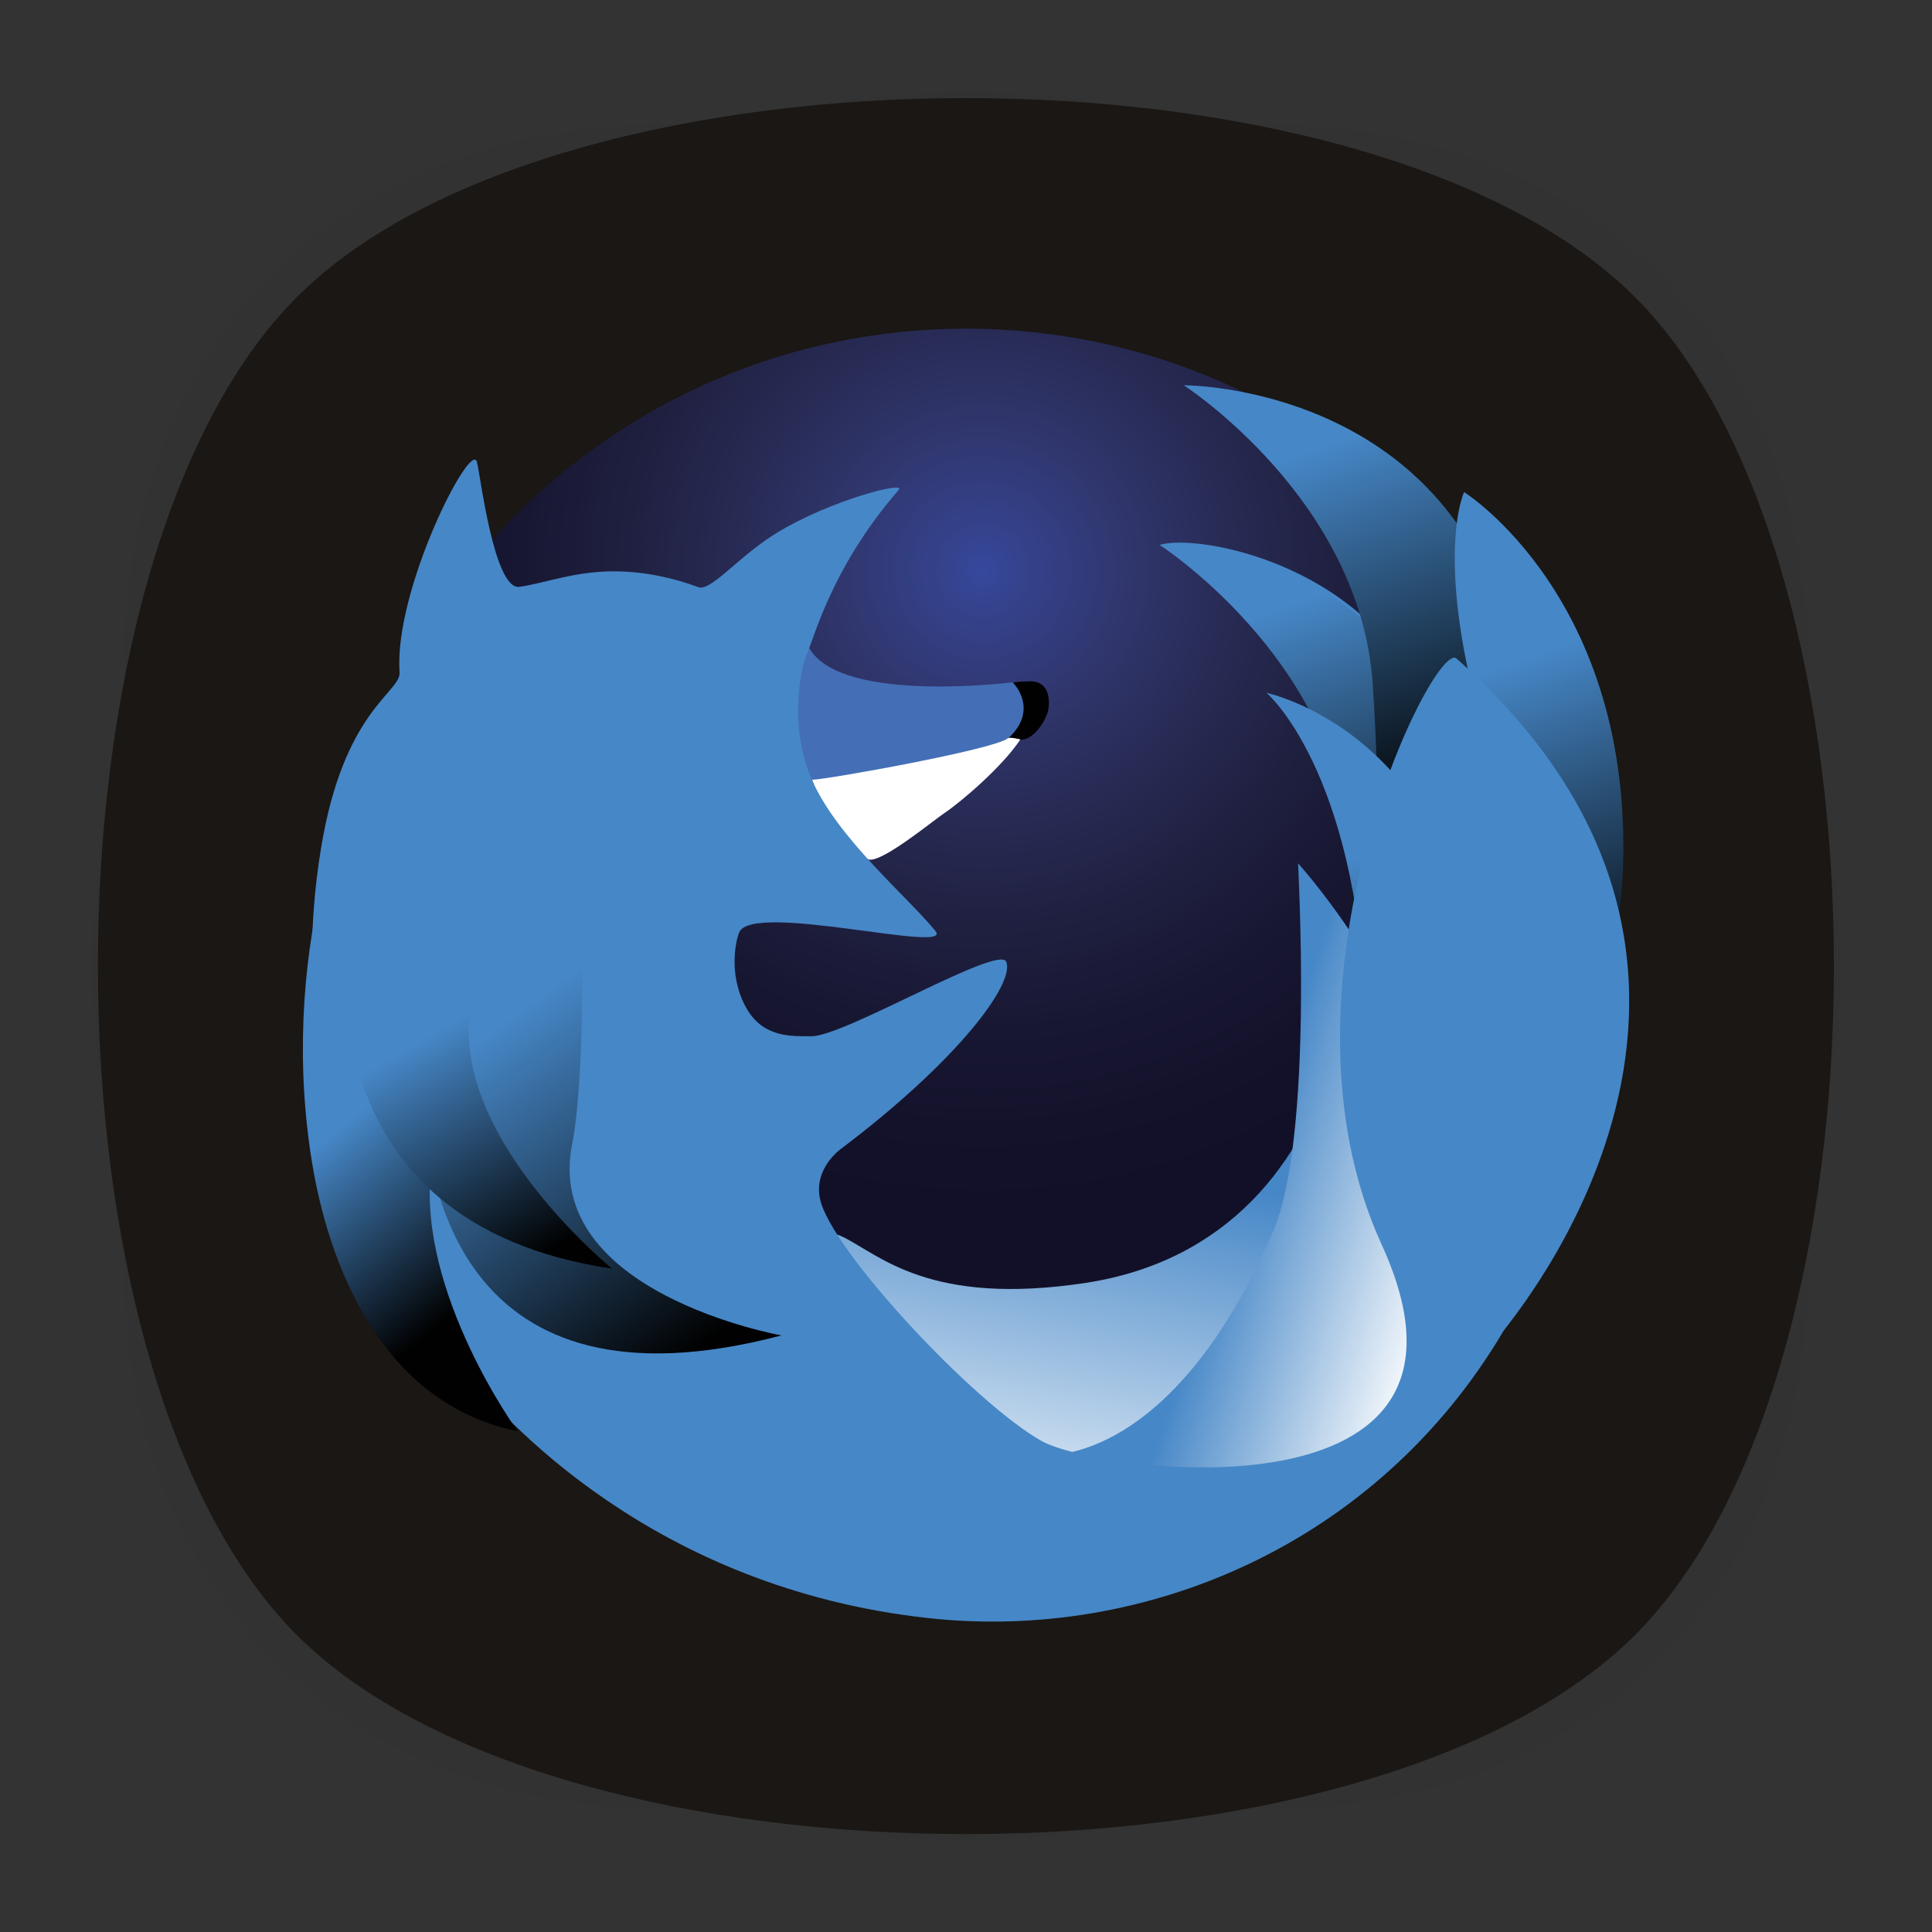 <?xml version="1.0" encoding="utf-8"?>
<!-- Generator: Adobe Illustrator 18.0.0, SVG Export Plug-In . SVG Version: 6.00 Build 0)  -->
<!DOCTYPE svg PUBLIC "-//W3C//DTD SVG 1.1//EN" "http://www.w3.org/Graphics/SVG/1.1/DTD/svg11.dtd">
<svg version="1.1" id="Layer_1" xmlns="http://www.w3.org/2000/svg" xmlns:xlink="http://www.w3.org/1999/xlink" x="0px" y="0px"
	 viewBox="0 0 512 512" enable-background="new 0 0 512 512" xml:space="preserve">
<rect x="0" y="0" width="512" height="512" fill="#333333" stroke="none"/>
<g>
	<g opacity="0.4" enable-background="new    ">
		
			<radialGradient id="SVGID_1_" cx="1.012" cy="515" r="118.861" gradientTransform="matrix(2 0 0 -2 254 1286)" gradientUnits="userSpaceOnUse">
			<stop  offset="0" style="stop-color:#020202"/>
			<stop  offset="0.859" style="stop-color:#020202;stop-opacity:0.141"/>
			<stop  offset="1" style="stop-color:#020202;stop-opacity:0"/>
		</radialGradient>
		<path fill="url(#SVGID_1_)" d="M449,449c-59.7,59.7-326.2,59.7-385.9,0S3.4,122.7,63,63s326.3-59.6,386,0S508.6,389.3,449,449z"/>
	</g>
	<g opacity="0.4" enable-background="new    ">
		
			<radialGradient id="SVGID_2_" cx="2.029" cy="516.068" r="133.155" gradientTransform="matrix(1.414 -1.415 -0.979 -0.978 758.388 763.747)" gradientUnits="userSpaceOnUse">
			<stop  offset="0" style="stop-color:#020202"/>
			<stop  offset="0.859" style="stop-color:#020202;stop-opacity:0.141"/>
			<stop  offset="1" style="stop-color:#020202;stop-opacity:0"/>
		</radialGradient>
		<path fill="url(#SVGID_2_)" d="M449,449c-59.7,59.7-326.2,59.7-385.9,0S3.4,122.7,63,63s326.3-59.6,386,0S508.6,389.3,449,449z"/>
	</g>
	<g opacity="0.4" enable-background="new    ">
		
			<radialGradient id="SVGID_3_" cx="3.442" cy="513.973" r="133.178" gradientTransform="matrix(-1.414 -1.415 0.979 -0.978 -242.388 763.747)" gradientUnits="userSpaceOnUse">
			<stop  offset="0" style="stop-color:#020202"/>
			<stop  offset="0.859" style="stop-color:#020202;stop-opacity:0.141"/>
			<stop  offset="1" style="stop-color:#020202;stop-opacity:0"/>
		</radialGradient>
		<path fill="url(#SVGID_3_)" d="M63,449c59.7,59.7,326.2,59.7,385.9,0s59.7-326.2,0-385.9S122.7,3.4,63,63S3.4,389.3,63,449z"/>
	</g>
</g>
<g>
	<g id="g206" transform="translate(433.279,78.721)">
		<path id="path208" fill="#1A1714" d="M0,354.6c-70.3,70.3-284.3,70.3-354.6,0s-70.3-284.3,0-354.6S-70.3-70.3,0,0
			S70.3,284.3,0,354.6"/>
	</g>
	<g id="g210">
		<g id="g212">
			<g id="g218">
				<g id="g220">
					
						<radialGradient id="path230_1_" cx="240.58" cy="273.489" r="1" gradientTransform="matrix(168.856 0 0 -168.856 -40362.703 46332.387)" gradientUnits="userSpaceOnUse">
						<stop  offset="0" style="stop-color:#36489E"/>
						<stop  offset="5.639786e-02" style="stop-color:#35438E"/>
						<stop  offset="0.226" style="stop-color:#30366D"/>
						<stop  offset="0.393" style="stop-color:#272A53"/>
						<stop  offset="0.557" style="stop-color:#1F2040"/>
						<stop  offset="0.716" style="stop-color:#181733"/>
						<stop  offset="0.866" style="stop-color:#14122B"/>
						<stop  offset="1" style="stop-color:#121028"/>
					</radialGradient>
					<path id="path230" fill="url(#path230_1_)" d="M87.1,256c0,93.3,75.6,168.9,168.9,168.9l0,0c93.3,0,168.9-75.6,168.9-168.9l0,0
						c0-93.3-75.6-168.9-168.9-168.9l0,0C162.7,87.1,87.1,162.7,87.1,256"/>
				</g>
			</g>
		</g>
	</g>
	<g id="g234">
		<g id="g240" transform="translate(277.844,324.057)">
			<path id="path242" fill="#010101" d="M0-136.1c-0.3,2.2-3.6,8.2-7.4,8.1c-17.3-0.8-7.7-13.2-3.5-14.9c0,0,2.4-0.6,6.2-0.6
				C-1-143.5,0.6-140.6,0-136.1"/>
		</g>
		<g id="g244" transform="translate(268.36,331.211)">
			<path id="path246" fill="#446FB6" d="M0-150.4c2.2,2.3,5.6,8.2-0.7,14.4c-10.1,9.8-44.9,11.5-52.4,11.5
				c-11.3,0-20.4-9.7-20.4-17.8s13.8-26.3,19.9-16.7C-44.6-144.7,0-150.4,0-150.4"/>
		</g>
	</g>
	<g id="g248">
		<g id="g250">
			<g id="g256">
				<g id="g258">
					
						<linearGradient id="path266_1_" gradientUnits="userSpaceOnUse" x1="244.023" y1="274.645" x2="244.823" y2="274.645" gradientTransform="matrix(25.657 -138.132 -138.132 -25.657 31961.938 41175.027)">
						<stop  offset="0" style="stop-color:#FFFFFF"/>
						<stop  offset="1" style="stop-color:#4687C7"/>
					</linearGradient>
					<path id="path266" fill="url(#path266_1_)" d="M307.3,144.4c-0.6,0.2,23.8,7.2,39.7,42.1l0,0c22.9,50.3,15.5,142.1-59.4,153.5
						l0,0c-41.2,6.2-54.3-7.3-64.2-12.2l0,0c-19.1-9.3,22.1,65.6,36.9,75.1l0,0c13.4,8.6,85.8,0,98-13.9l0,0
						C417,322,381,197.7,378,188.7l0,0c-11.1-33.4-48.8-44.9-65.4-44.9l0,0C310.4,143.8,308.7,144,307.3,144.4"/>
				</g>
			</g>
		</g>
	</g>
	<g id="g268">
		<g id="g270">
			<g id="g276">
				<g id="g278">
					
						<linearGradient id="path286_1_" gradientUnits="userSpaceOnUse" x1="245.285" y1="273.726" x2="246.085" y2="273.726" gradientTransform="matrix(-40.99 -114.73 -114.73 40.99 41820.988 17177.992)">
						<stop  offset="0" style="stop-color:#010101"/>
						<stop  offset="1" style="stop-color:#4687C7"/>
					</linearGradient>
					<path id="path286" fill="url(#path286_1_)" d="M307.3,144.4c0,0,46.9,30.2,50.1,79.4l0,0c4.5,68.7-15.9,98.9-15.9,98.9l0,0
						c8.4-4.3,70.2-26,48.8-110.9l0,0C373.6,144.8,309,144.4,307.3,144.4L307.3,144.4C307.3,144.4,307.3,144.4,307.3,144.4"/>
				</g>
			</g>
		</g>
	</g>
	<g id="g288">
		<g id="g290">
			<g id="g296">
				<g id="g298">
					
						<linearGradient id="path306_1_" gradientUnits="userSpaceOnUse" x1="245.107" y1="273.721" x2="245.907" y2="273.721" gradientTransform="matrix(-42.427 -118.754 -118.754 42.427 43281.418 17710.236)">
						<stop  offset="0" style="stop-color:#010101"/>
						<stop  offset="1" style="stop-color:#4687C7"/>
					</linearGradient>
					<path id="path306" fill="url(#path306_1_)" d="M313.7,102.1c0,0,46.9,30.2,50.1,79.4l0,0c4.5,68.7-3.6,101.2-3.6,101.2l0,0
						c8.4-4.3,61.1-28.2,39.8-113.1l0,0C383.1,102.4,315.1,102.1,313.7,102.1L313.7,102.1C313.7,102.1,313.7,102.1,313.7,102.1"/>
				</g>
			</g>
		</g>
	</g>
	<g id="g308">
		<g id="g310">
			<g id="g316">
				<g id="g318">
					
						<linearGradient id="path326_1_" gradientUnits="userSpaceOnUse" x1="245.386" y1="273.838" x2="246.186" y2="273.838" gradientTransform="matrix(-40.605 -113.652 -113.652 40.605 41503.449 17041.949)">
						<stop  offset="0" style="stop-color:#010101"/>
						<stop  offset="1" style="stop-color:#4687C7"/>
					</linearGradient>
					<path id="path326" fill="url(#path326_1_)" d="M400.7,217.1c23.7,64.7-6.1,99.7-6.1,99.7l0,0c8.4-4.3,33.8-42.6,35.5-86.1l0,0
						c2.7-72.2-42.1-100.3-42.1-100.3l0,0C388,130.4,377.2,153,400.7,217.1"/>
				</g>
			</g>
		</g>
	</g>
	<g id="g328">
		<g id="g330">
			<g id="g336">
				<g id="g338">
					
						<linearGradient id="path346_1_" gradientUnits="userSpaceOnUse" x1="245.289" y1="273.658" x2="246.089" y2="273.658" gradientTransform="matrix(-42.823 -119.862 -119.862 42.823 43695.898 18006.934)">
						<stop  offset="0" style="stop-color:#010101"/>
						<stop  offset="1" style="stop-color:#4687C7"/>
					</linearGradient>
					<path id="path346" fill="url(#path346_1_)" d="M362,268.6c2.8,68.8,16,98.9,16,98.9l0,0c8.4-4.3,11.2-41.7,13.4-85.2l0,0
						c4.3-86.1-55.8-98.7-55.8-98.7l0,0C335.6,183.5,359.4,203.7,362,268.6"/>
				</g>
			</g>
		</g>
	</g>
	<g id="g348">
		<g id="g350">
			<g id="g356">
				<g id="g358">
					
						<linearGradient id="path366_1_" gradientUnits="userSpaceOnUse" x1="236.698" y1="274.675" x2="237.498" y2="274.675" gradientTransform="matrix(73.033 23.56 23.56 -73.033 -23429.315 14796.803)">
						<stop  offset="0" style="stop-color:#4687C7"/>
						<stop  offset="1" style="stop-color:#FFFFFF"/>
					</linearGradient>
					<path id="path366" fill="url(#path366_1_)" d="M337.4,326.3c-24.9,57.8-55.3,59.5-60.4,59.3l0,0C289.8,387,380,415.9,385,330.4
						l0,0c3.1-53.5-41-101.6-41-101.6l0,0C343.9,228.8,348.3,301,337.4,326.3 M277.1,385.7c-0.3,0-0.5,0-0.7,0l0,0
						C276.3,385.6,276.6,385.7,277.1,385.7"/>
				</g>
			</g>
		</g>
	</g>
	<g id="g370">
		<g id="g376" transform="translate(267.115,316.343)">
			<path id="path378" fill="#FFFFFF" d="M0-120.7c0.4-0.4,3.3,0.3,3.3,0.3c-4.8,7.3-15.9,16.7-20.1,19.5c-3,2-16.9,13.5-20.2,12.3
				c-9.3-3.3-14.9-21.1-14.9-21.1C-48.3-109.7-3.6-117.7,0-120.7"/>
		</g>
		<g id="g380" transform="translate(213.887,338.911)">
			<path id="path382" fill="#4687C7" d="M0-165.8c-1.3,2.5-5.3,18.7,1.3,33.6c6.9,15.6,25.4,31,32.7,40c5.1,6.3-48.6-7.9-52,0.4
				c-1.1,2.7-2.9,12.2,2.3,20.7c4.5,7.2,11.7,6.8,16.9,6.8c8.8,0,49.8-24.5,51.6-19.7c2.2,6-13.2,26.4-43.5,49.3
				c-0.6,0.4-7.5,5.4-5.9,13.4C6.1-7.9,44.2,32.9,62.2,43c15.3,8.5,124.2,22.6,90.1-52c-31.6-69,13.9-160.6,19.8-155.4
				c94,83.1,14.4,175,12.4,178.3C151.1,70.3,89.7,96.2,32.1,89.9c-72.8-8-112.7-52.7-123.9-66.8c-4.4-5.6-50.1-56.1-37.1-136.7
				c6-37.4,21.3-41.7,20.9-47.2c-1.5-21.8,18.9-61.7,20.5-55.7c0.9,3.2,4.5,34.1,11.3,33.1c6.5-0.9,14.7-4.2,25.5-4.1
				c8.3,0.1,15.7,1.9,21.9,4.2c3.4,1.2,10.9-8.5,21.1-14.6c14.1-8.5,34-13.6,32-11.2C6.2-188.3,1.7-169.1,0-165.8"/>
		</g>
	</g>
	<g id="g384">
		<g id="g386">
			<g id="g392">
				<g id="g394">
					
						<linearGradient id="path402_1_" gradientUnits="userSpaceOnUse" x1="236.204" y1="271.852" x2="237.004" y2="271.852" gradientTransform="matrix(44.989 55.171 55.171 -44.989 -25516.93 -516.89)">
						<stop  offset="0" style="stop-color:#4687C7"/>
						<stop  offset="1" style="stop-color:#010101"/>
					</linearGradient>
					<path id="path402" fill="url(#path402_1_)" d="M82.1,304.2c1.9,13.7,10.8,66,55.1,75.1l0,0c0,0-26.5-36.4-23-69.2l0,0
						c1.5-13.7-0.6-109.6-11-109.6l0,0C92.8,200.5,74.4,249.9,82.1,304.2"/>
				</g>
			</g>
		</g>
	</g>
	<g id="g404">
		<g id="g406">
			<g id="g412">
				<g id="g414">
					
						<linearGradient id="path422_1_" gradientUnits="userSpaceOnUse" x1="238.687" y1="271.674" x2="239.487" y2="271.674" gradientTransform="matrix(73.148 100.752 100.752 -73.148 -44698.238 -3904.306)">
						<stop  offset="0" style="stop-color:#4687C7"/>
						<stop  offset="1" style="stop-color:#010101"/>
					</linearGradient>
					<path id="path422" fill="url(#path422_1_)" d="M112.4,296.9c1.9,13.7,7.9,79.9,94.7,57l0,0c0,0-63.7-11.3-55.4-51.1l0,0
						c3.3-16.1,5.1-85-5.3-85l0,0C136,217.9,104.7,242.6,112.4,296.9"/>
				</g>
			</g>
		</g>
	</g>
	<g id="g424">
		<g id="g426">
			<g id="g432">
				<g id="g434">
					
						<linearGradient id="path442_1_" gradientUnits="userSpaceOnUse" x1="237.024" y1="270.93" x2="237.824" y2="270.93" gradientTransform="matrix(40.421 70.435 70.435 -40.421 -28525.863 -5482.714)">
						<stop  offset="0" style="stop-color:#4687C7"/>
						<stop  offset="1" style="stop-color:#010101"/>
					</linearGradient>
					<path id="path442" fill="url(#path442_1_)" d="M93.5,237.7c-3.2,13.4-12.6,86.5,68.7,98.5l0,0c0,0-52.8-42.9-33.9-80.1l0,0
						c7.4-14.6,30.3-72.4,20.6-76.2l0,0c-1.3-0.5-3-0.8-5-0.8l0,0C130.8,179.1,104.7,191.5,93.5,237.7"/>
				</g>
			</g>
		</g>
	</g>
</g>
</svg>
